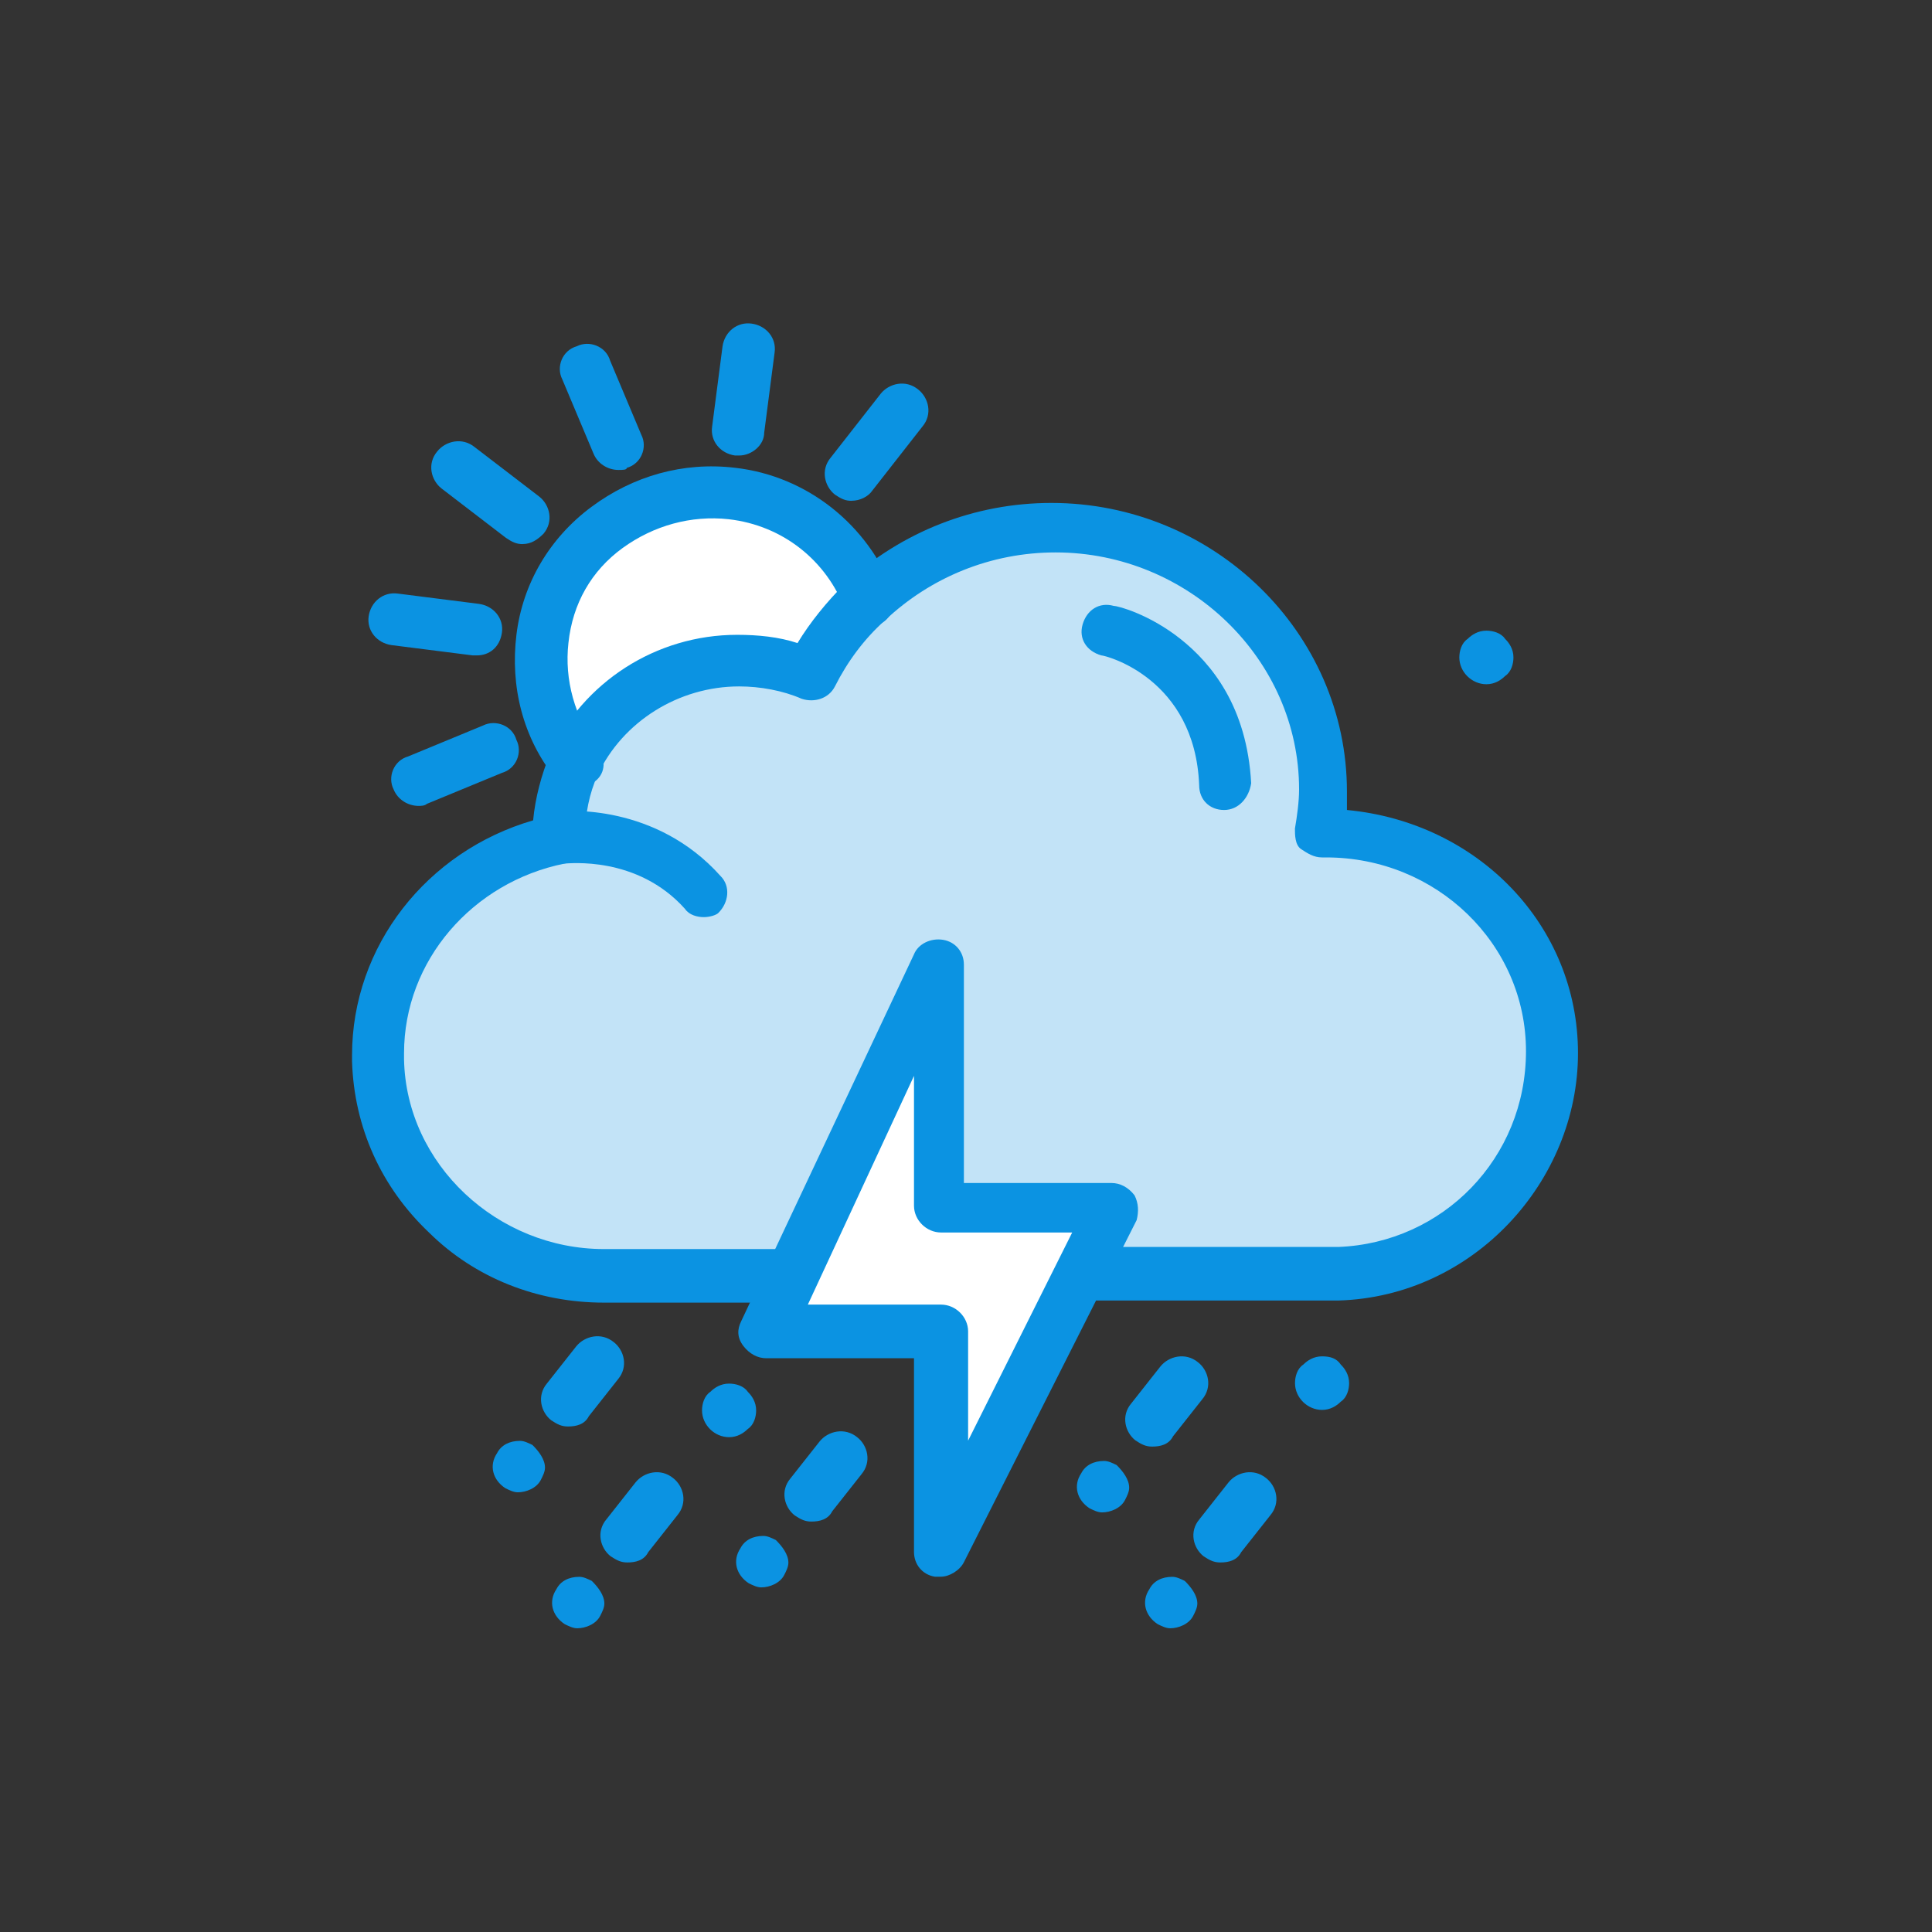 <svg width="283.46" height="283.46" viewBox="0 0 283.46 283.46" fill="none" xmlns="http://www.w3.org/2000/svg">
<rect x="0" y="0" width="283.46" height="283.46" fill="#333333" stroke="none"/>
<path d="M89.21 186.88C71.19 186.88 56.53 172.97 55.92 155.13V154.22C55.92 138.8 67.22 125.8 82.49 122.77V122.16C82.49 118.53 83.41 114.9 84.63 111.58C88.6 102.51 98.07 96.46 108.75 96.46C112.41 96.46 116.08 97.37 119.44 98.58C121.58 94.65 124.02 91.02 127.38 88C134.41 81.35 144.18 77.11 154.87 77.11C176.86 77.11 194.57 94.35 194.57 115.51C194.57 117.63 194.26 119.74 193.96 121.86H194.57C212.89 121.86 227.55 136.38 227.55 153.91C227.55 171.44 214.11 185.96 196.4 186.57L89.21 186.87V186.88Z" fill="#C2E3F7"/>
<path d="M163.42 177.2L158.83 185.97L138.07 227.4V195.04H112.41L116.08 187.48L138.07 141.22V177.2H163.42Z" fill="white"/>
<path d="M107.22 72.57C116.69 73.78 124.02 80.13 127.38 88.29C124.02 91.31 121.58 94.94 119.44 98.87C116.08 97.36 112.41 96.75 108.75 96.75C98.06 96.75 88.59 103.1 84.63 111.87C80.66 106.73 78.83 100.38 79.44 93.73C81.27 80.12 93.79 70.75 107.23 72.56L107.22 72.57Z" fill="white"/>
<path d="M220.83 93.74C221.44 94.34 222.05 95.25 222.05 96.46C222.05 97.37 221.74 98.58 220.83 99.18C220.22 99.79 219.3 100.39 218.08 100.39C215.94 100.39 214.11 98.58 214.11 96.46C214.11 95.55 214.42 94.34 215.33 93.74C215.94 93.13 216.86 92.53 218.08 92.53C219 92.53 220.22 92.83 220.83 93.74Z" fill="#0B93E2"/>
<path d="M196.72 200.21C197.33 200.81 197.94 201.72 197.94 202.93C197.94 203.84 197.63 205.05 196.72 205.65C196.11 206.26 195.19 206.86 193.97 206.86C191.83 206.86 190 205.05 190 202.93C190 202.02 190.3 200.81 191.22 200.21C191.83 199.6 192.75 199 193.97 199C195.19 199 196.11 199.3 196.72 200.21Z" fill="#0B93E2"/>
<path d="M109.72 204.21C110.33 204.81 110.94 205.72 110.94 206.93C110.94 207.84 110.63 209.05 109.72 209.65C109.11 210.26 108.19 210.86 106.97 210.86C104.83 210.86 103 209.05 103 206.93C103 206.02 103.31 204.81 104.22 204.21C104.83 203.6 105.75 203 106.97 203C107.89 203 109.11 203.3 109.72 204.21Z" fill="#0B93E2"/>
<path d="M179.6 118.84C177.46 118.84 175.94 117.33 175.94 115.21C175.33 99.49 162.2 96.16 161.59 96.16C159.45 95.56 158.23 93.74 158.84 91.62C159.45 89.5 161.28 88.29 163.42 88.9C164.03 88.9 168.61 90.11 173.19 93.74C177.77 97.37 182.96 103.72 183.57 114.91C183.26 117.03 181.74 118.84 179.6 118.84Z" fill="#0B93E2"/>
<path d="M103.25 134.56C102.33 134.56 101.11 134.26 100.5 133.35C93.48 125.49 83.4 126.7 82.79 126.7H82.18C80.04 126.7 78.21 124.89 78.21 122.77C78.21 120.65 79.74 119.14 81.57 119.14C83.1 118.84 96.23 117.93 105.7 128.51C107.23 130.02 106.92 132.44 105.39 133.95C105.09 134.25 104.17 134.56 103.25 134.56Z" fill="#0B93E2"/>
<path d="M84.63 115.51C83.71 115.51 82.8 115.21 81.88 114.6L81.57 114.3C76.68 108.25 74.85 100.69 75.77 93.13C76.69 85.57 80.66 78.92 86.76 74.38C92.87 69.84 100.2 67.73 107.83 68.63C118.52 69.84 127.37 77.1 131.04 86.77C131.65 88.58 130.74 91 128.9 91.61C127.07 92.22 124.62 91.31 124.01 89.49C121.26 82.23 114.85 77.09 106.91 76.18C101.41 75.58 95.92 77.09 91.34 80.41C86.76 83.74 84.01 88.57 83.4 94.32C82.79 99.76 84.32 105.21 87.68 109.74C88.9 111.25 88.9 113.37 87.37 114.58C86.45 115.19 85.54 115.49 84.62 115.49L84.63 115.51Z" fill="#0B93E2"/>
<path d="M108.45 66.83H107.84C105.7 66.53 104.18 64.71 104.48 62.6L106.01 50.81C106.32 48.69 108.15 47.18 110.29 47.48C112.43 47.78 113.95 49.6 113.65 51.71L112.12 63.5C112.12 65.31 110.29 66.83 108.46 66.83H108.45Z" fill="#0B93E2"/>
<path d="M124.94 73.48C124.02 73.48 123.41 73.18 122.5 72.57C120.97 71.36 120.36 68.94 121.89 67.13L129.22 57.76C130.44 56.25 132.88 55.64 134.72 57.15C136.25 58.36 136.86 60.78 135.33 62.59L128 71.96C127.39 72.87 126.17 73.47 124.95 73.47L124.94 73.48Z" fill="#0B93E2"/>
<path d="M61.41 118.24C59.88 118.24 58.36 117.33 57.75 115.82C56.83 114.01 57.75 111.59 59.89 110.98L70.88 106.44C72.71 105.53 75.16 106.44 75.77 108.56C76.69 110.37 75.77 112.79 73.63 113.4L62.63 117.94C62.33 118.24 61.71 118.24 61.41 118.24Z" fill="#0B93E2"/>
<path d="M69.97 96.16H69.36L57.45 94.65C55.31 94.35 53.79 92.53 54.09 90.42C54.4 88.3 56.23 86.79 58.37 87.09L70.28 88.6C72.42 88.9 73.94 90.72 73.64 92.83C73.33 94.95 71.81 96.16 69.97 96.16Z" fill="#0B93E2"/>
<path d="M76.68 79.83C75.76 79.83 75.15 79.53 74.24 78.92L64.77 71.66C63.24 70.45 62.63 68.03 64.16 66.22C65.38 64.71 67.82 64.1 69.66 65.61L79.13 72.87C80.66 74.08 81.27 76.5 79.74 78.31C78.82 79.22 77.91 79.82 76.69 79.82L76.68 79.83Z" fill="#0B93E2"/>
<path d="M90.73 68.95C89.2 68.95 87.68 68.04 87.07 66.53L82.49 55.64C81.57 53.83 82.49 51.41 84.63 50.8C86.46 49.89 88.9 50.8 89.52 52.92L94.1 63.81C95.02 65.62 94.1 68.04 91.96 68.65C91.96 68.95 91.35 68.95 90.74 68.95H90.73Z" fill="#0B93E2"/>
<path d="M196.4 190.81H160.97C158.83 190.81 157 189 157 186.88C157 184.76 158.83 182.95 160.97 182.95H196.4C211.67 182.34 223.89 169.95 223.89 154.22C223.89 138.49 210.76 125.8 194.57 125.8H193.96C192.74 125.8 191.82 125.19 190.91 124.59C189.99 123.99 189.99 122.47 189.99 121.57C190.3 119.76 190.6 117.64 190.6 115.82C190.6 96.77 174.41 81.05 154.87 81.05C145.4 81.05 136.55 84.68 129.83 91.03C126.78 93.75 124.33 97.08 122.5 100.71C121.58 102.52 119.45 103.13 117.61 102.52C114.86 101.31 111.5 100.71 108.45 100.71C99.59 100.71 91.35 105.85 87.68 113.71C86.46 116.43 85.85 119.46 85.85 122.48V122.78V123.08C85.85 124.89 84.63 126.41 82.8 126.71C69.36 129.43 59.28 140.92 59.28 154.53V155.44C59.59 170.86 73.02 183.26 88.6 183.26H114.56C116.7 183.26 118.53 185.07 118.53 187.19C118.53 189.31 116.7 191.12 114.56 191.12H88.6C78.83 191.12 69.67 187.49 62.95 180.84C55.93 174.19 51.96 165.42 51.65 155.74V154.83C51.65 138.8 62.64 124.89 78.22 120.36C78.53 117.03 79.44 113.71 80.66 110.68C85.55 100.1 96.23 93.14 108.15 93.14C111.2 93.14 114.26 93.44 117.01 94.35C118.84 91.33 121.29 88.3 124.03 85.58C132.28 78.02 142.96 73.79 154.26 73.79C178.08 73.79 197.62 92.84 197.62 116.12V118.84C216.86 120.65 231.52 135.77 231.52 154.52C231.52 173.27 216.25 190.2 196.4 190.81Z" fill="#0B93E2"/>
<path d="M138.07 231.33H137.15C135.32 231.03 134.1 229.52 134.1 227.7V199.28H112.42C111.2 199.28 109.98 198.67 109.06 197.47C108.14 196.26 108.14 195.05 108.75 193.84L134.1 140.01C134.71 138.5 136.54 137.59 138.37 137.89C140.2 138.19 141.42 139.7 141.42 141.52V173.57H163.1C164.32 173.57 165.54 174.18 166.46 175.38C167.07 176.59 167.07 177.8 166.77 179.01L141.42 229.21C140.81 230.42 139.28 231.33 138.06 231.33H138.07ZM118.52 191.41H138.07C140.21 191.41 142.04 193.22 142.04 195.34V211.37L157.31 180.83H138.07C135.93 180.83 134.1 179.02 134.1 176.9V157.85L118.52 191.42V191.41Z" fill="#0B93E2"/>
<path d="M79.959 215.323C79.959 215.924 79.652 216.535 79.345 217.136C78.731 218.338 77.207 218.949 75.98 218.949C75.366 218.949 74.753 218.644 74.149 218.348C72.308 217.146 71.705 215.027 72.922 213.214C73.535 212.012 74.763 211.401 76.287 211.401C76.9 211.401 77.514 211.706 78.118 212.002C79.038 212.908 79.959 214.11 79.959 215.323Z" fill="#0B93E2"/>
<path d="M83.324 209.292C82.403 209.292 81.789 208.987 80.879 208.386C79.345 207.183 78.731 204.759 80.265 202.956L84.551 197.526C85.778 196.019 88.223 195.418 90.064 196.925C91.598 198.127 92.201 200.542 90.677 202.355L86.392 207.784C85.778 208.997 84.551 209.292 83.334 209.292H83.324Z" fill="#0B93E2"/>
<path d="M115.671 229.271C115.671 229.872 115.364 230.484 115.057 231.085C114.443 232.287 112.919 232.898 111.692 232.898C111.078 232.898 110.465 232.592 109.861 232.297C108.02 231.095 107.417 228.976 108.634 227.163C109.248 225.961 110.475 225.349 111.999 225.349C112.613 225.349 113.226 225.655 113.83 225.951C114.75 226.857 115.671 228.059 115.671 229.271Z" fill="#0B93E2"/>
<path d="M119.036 223.241C118.115 223.241 117.502 222.935 116.591 222.334C115.057 221.132 114.443 218.708 115.978 216.905L120.263 211.475C121.49 209.967 123.935 209.366 125.776 210.874C127.31 212.076 127.914 214.49 126.39 216.304L122.104 221.733C121.49 222.945 120.263 223.241 119.046 223.241H119.036Z" fill="#0B93E2"/>
<path d="M165.671 218.271C165.671 218.872 165.364 219.484 165.057 220.085C164.443 221.287 162.919 221.898 161.692 221.898C161.078 221.898 160.465 221.592 159.861 221.297C158.02 220.095 157.417 217.976 158.634 216.163C159.248 214.961 160.475 214.349 161.999 214.349C162.613 214.349 163.226 214.655 163.83 214.951C164.75 215.857 165.671 217.059 165.671 218.271Z" fill="#0B93E2"/>
<path d="M169.036 212.241C168.115 212.241 167.502 211.935 166.591 211.334C165.057 210.132 164.443 207.708 165.978 205.905L170.263 200.475C171.49 198.967 173.935 198.366 175.776 199.874C177.31 201.076 177.914 203.49 176.39 205.304L172.104 210.733C171.49 211.945 170.263 212.241 169.046 212.241H169.036Z" fill="#0B93E2"/>
<path d="M88.671 235.271C88.671 235.872 88.364 236.484 88.057 237.085C87.443 238.287 85.919 238.898 84.692 238.898C84.079 238.898 83.465 238.592 82.861 238.297C81.02 237.095 80.417 234.976 81.634 233.163C82.248 231.961 83.475 231.349 84.999 231.349C85.613 231.349 86.226 231.655 86.83 231.951C87.75 232.857 88.671 234.059 88.671 235.271Z" fill="#0B93E2"/>
<path d="M92.036 229.241C91.115 229.241 90.501 228.935 89.591 228.334C88.057 227.132 87.443 224.708 88.978 222.905L93.263 217.475C94.49 215.967 96.935 215.366 98.776 216.874C100.31 218.076 100.914 220.49 99.39 222.304L95.104 227.733C94.49 228.945 93.263 229.241 92.046 229.241H92.036Z" fill="#0B93E2"/>
<path d="M175.671 235.271C175.671 235.872 175.364 236.484 175.057 237.085C174.443 238.287 172.919 238.898 171.692 238.898C171.078 238.898 170.465 238.592 169.861 238.297C168.02 237.095 167.417 234.976 168.634 233.163C169.248 231.961 170.475 231.349 171.999 231.349C172.613 231.349 173.226 231.655 173.83 231.951C174.75 232.857 175.671 234.059 175.671 235.271Z" fill="#0B93E2"/>
<path d="M179.036 229.241C178.115 229.241 177.502 228.935 176.591 228.334C175.057 227.132 174.443 224.708 175.978 222.905L180.263 217.475C181.49 215.967 183.935 215.366 185.776 216.874C187.31 218.076 187.914 220.49 186.39 222.304L182.104 227.733C181.49 228.945 180.263 229.241 179.046 229.241H179.036Z" fill="#0B93E2"/>
</svg>
